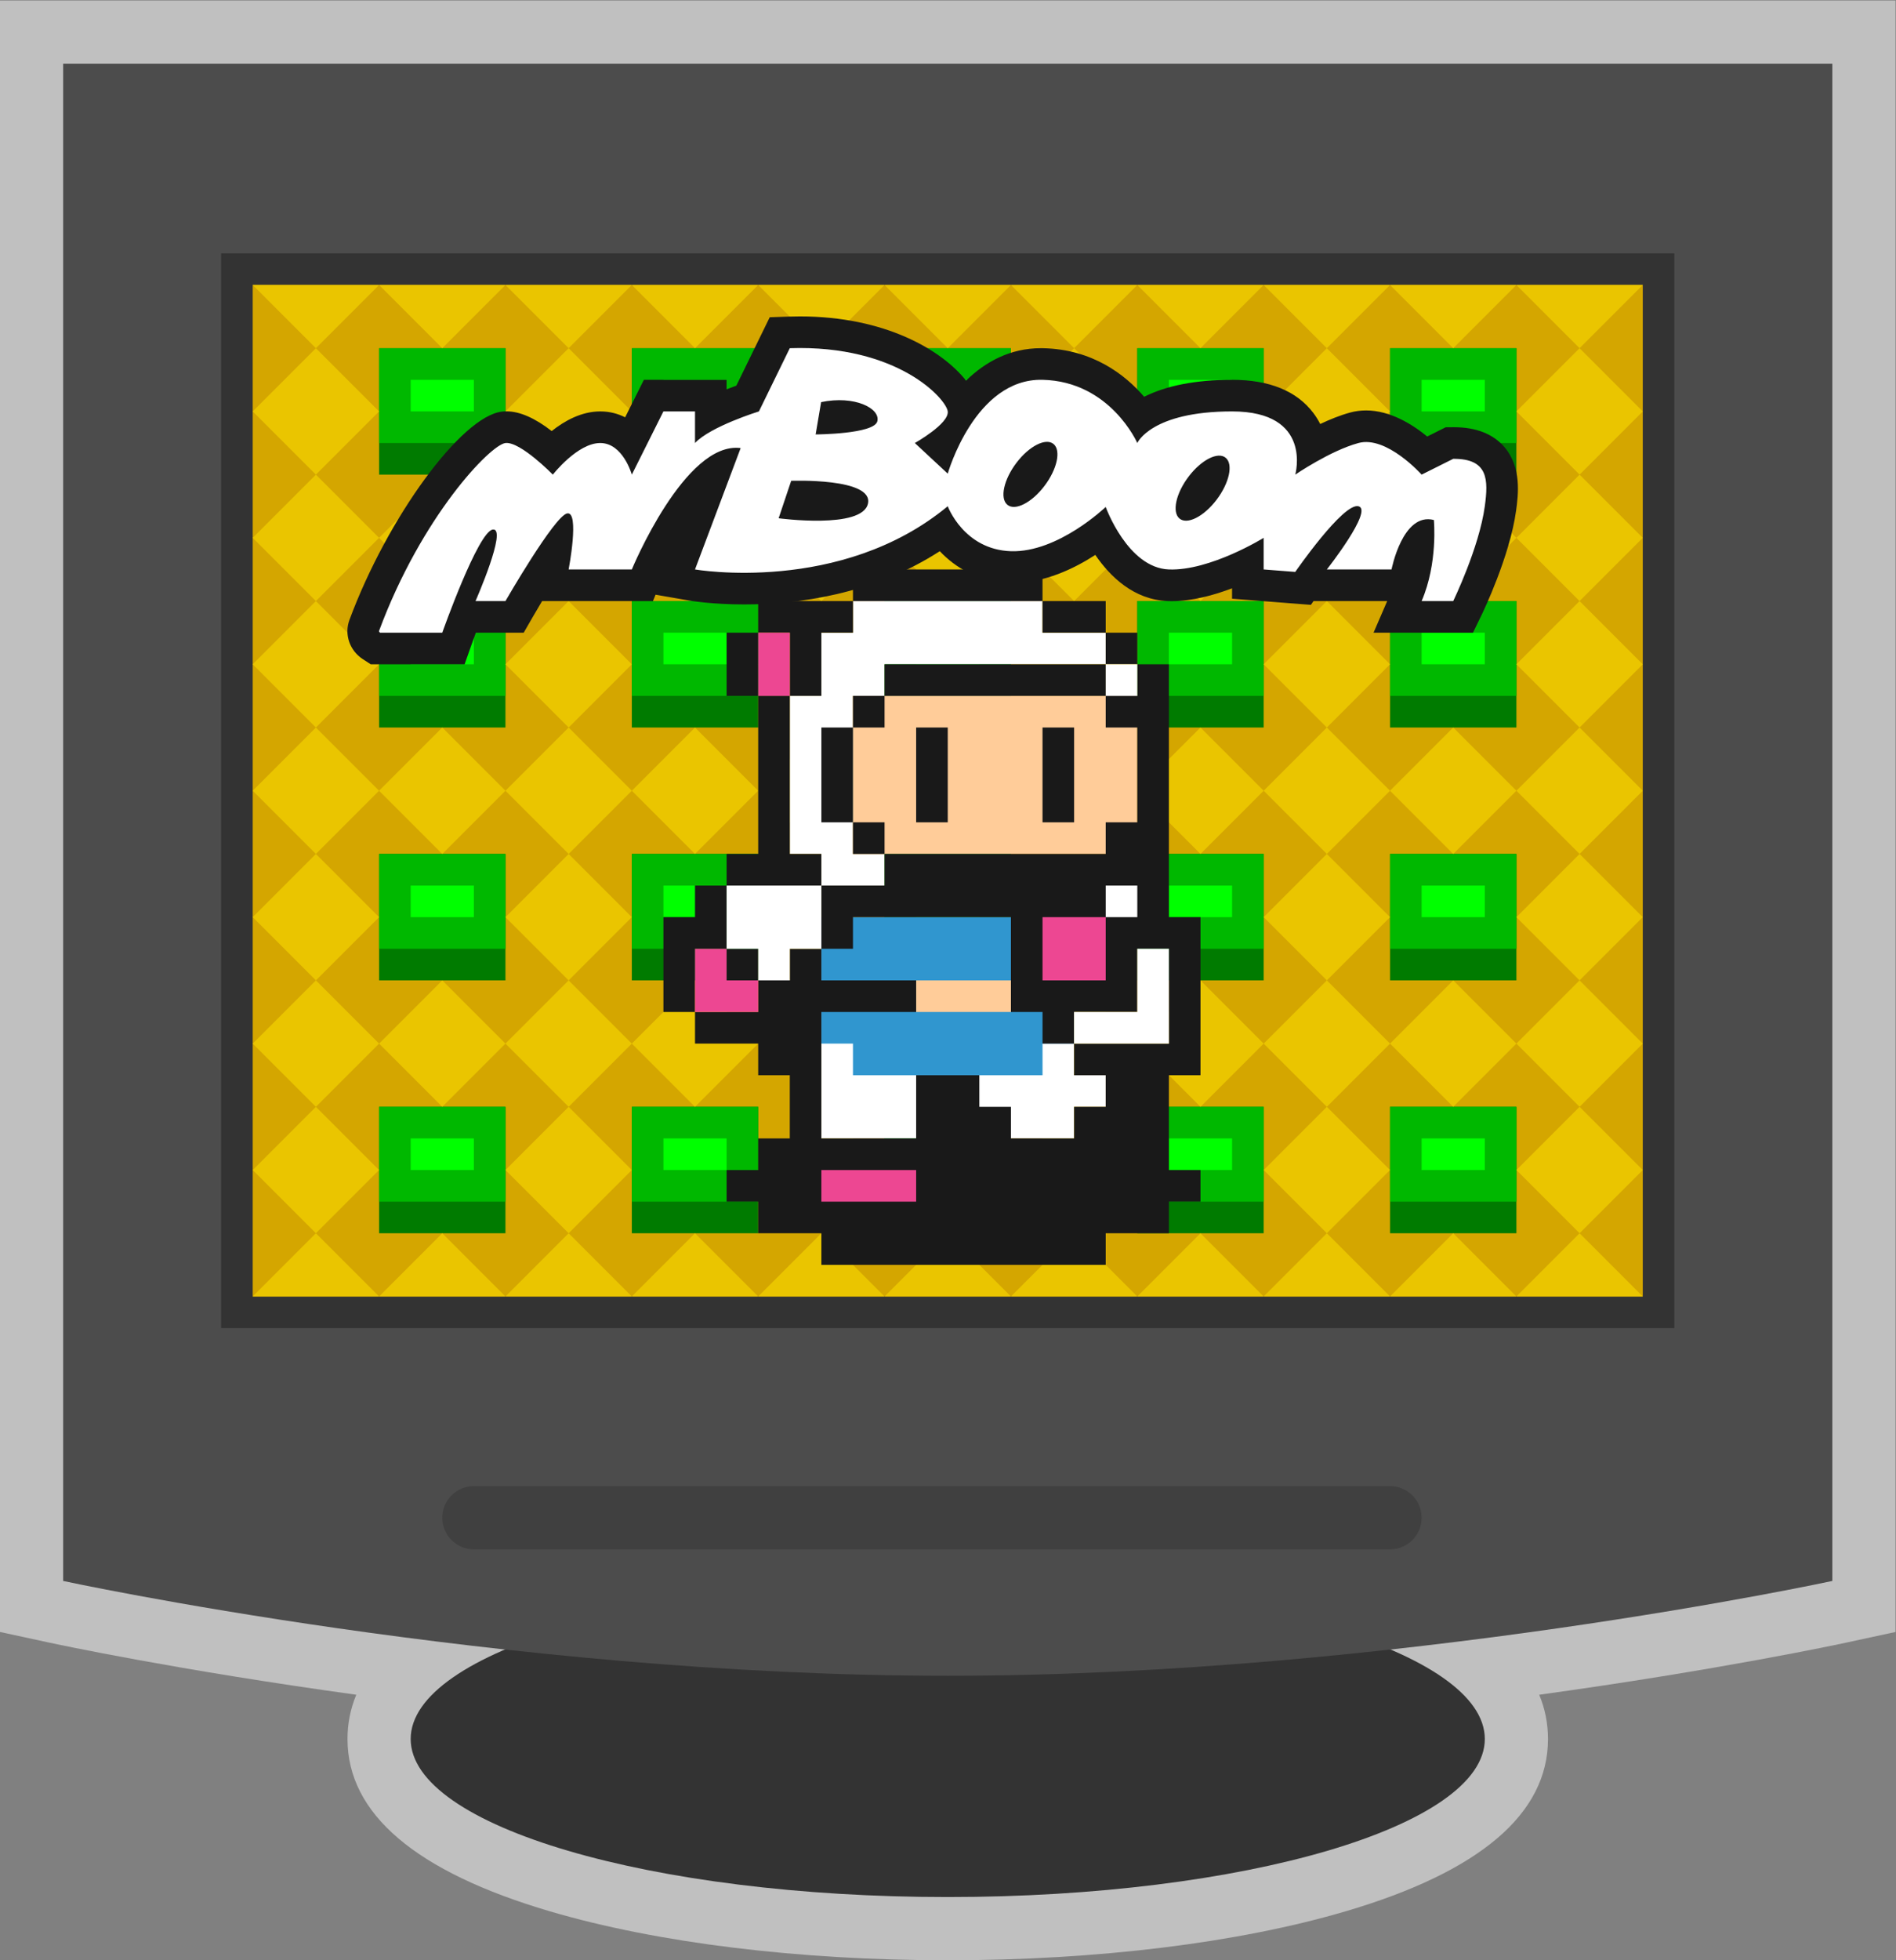 <?xml version="1.0" encoding="UTF-8" standalone="no"?>
<svg
   xmlns:dc="http://purl.org/dc/elements/1.1/"
   xmlns:cc="http://creativecommons.org/ns#"
   xmlns:rdf="http://www.w3.org/1999/02/22-rdf-syntax-ns#"
   xmlns:svg="http://www.w3.org/2000/svg"
   xmlns="http://www.w3.org/2000/svg"
   viewBox="0 0 320 330.667"
   height="330.667"
   width="320"
   xml:space="preserve"
   id="svg2"
   version="1.1"><rect x="0" y="0" width="320" height="330.667" fill="#808080" stroke="none"/><defs
     id="defs6"><clipPath
       id="clipPath18"
       clipPathUnits="userSpaceOnUse"><path
         id="path16"
         d="M 0,256 H 256 V 0 H 0 Z" /></clipPath><clipPath
       id="clipPath26"
       clipPathUnits="userSpaceOnUse"><path
         id="path24"
         d="M 8,252 H 248 V 4 H 8 Z" /></clipPath></defs><g
     transform="matrix(1.333,0,0,-1.333,-10.667,336)"
     id="g10"><g
       id="g12"><g
         clip-path="url(#clipPath18)"
         id="g14"><g
           id="g20"><g
             id="g22" /><g
             id="g34"><g
               style="opacity:0.5"
               id="g32"
               clip-path="url(#clipPath26)"><g
                 id="g30"
                 transform="translate(240,252)"><path
                   id="path28"
                   style="fill:#ffffff;fill-opacity:1;fill-rule:nonzero;stroke:none"
                   d="m 0,0 h -224 -8 v -8 -192 -6.457 l 6.312,-1.363 c 0.792,-0.17 16.112,-3.452 38.801,-6.58 -0.741,-1.777 -1.113,-3.644 -1.113,-5.6 0,-9.469 8.633,-16.81 25.659,-21.817 13.557,-3.988 31.435,-6.183 50.341,-6.183 18.906,0 36.784,2.195 50.341,6.183 17.026,5.007 25.659,12.348 25.659,21.817 0,1.956 -0.372,3.823 -1.113,5.6 22.689,3.128 38.009,6.41 38.801,6.58 L 8,-206.457 V -200 -8 0 Z" /></g></g></g></g><g
           transform="translate(196,32)"
           id="g36"><path
             id="path38"
             style="fill:#333333;fill-opacity:1;fill-rule:nonzero;stroke:none"
             d="m 0,0 c 0,-11.046 -30.444,-20 -68,-20 -37.555,0 -68,8.954 -68,20 0,11.046 30.445,20 68,20 37.556,0 68,-8.954 68,-20" /></g><g
           transform="translate(16,244)"
           id="g40"><path
             id="path42"
             style="fill:#4c4c4c;fill-opacity:1;fill-rule:nonzero;stroke:none"
             d="m 0,0 v -192 c 0,0 55.577,-12 112,-12 56.423,0 112,12 112,12 V 0 Z" /></g><path
           id="path44"
           style="fill:#333333;fill-opacity:1;fill-rule:nonzero;stroke:none"
           d="M 220,84 H 36 v 136 h 184 z" /><path
           id="path46"
           style="fill:#d4a600;fill-opacity:1;fill-rule:nonzero;stroke:none"
           d="M 216,88 H 40 v 128 h 176 z" /><path
           id="path48"
           style="fill:#007b00;fill-opacity:1;fill-rule:nonzero;stroke:none"
           d="M 72,192 H 56 v 16 h 16 z" /><path
           id="path50"
           style="fill:#00b800;fill-opacity:1;fill-rule:nonzero;stroke:none"
           d="M 72,196 H 56 v 12 h 16 z" /><path
           id="path52"
           style="fill:#00ff00;fill-opacity:1;fill-rule:nonzero;stroke:none"
           d="m 68,200 h -8 v 4 h 8 z" /><path
           id="path54"
           style="fill:#007b00;fill-opacity:1;fill-rule:nonzero;stroke:none"
           d="M 104,192 H 88 v 16 h 16 z" /><path
           id="path56"
           style="fill:#00b800;fill-opacity:1;fill-rule:nonzero;stroke:none"
           d="M 104,196 H 88 v 12 h 16 z" /><path
           id="path58"
           style="fill:#00ff00;fill-opacity:1;fill-rule:nonzero;stroke:none"
           d="m 100,200 h -8 v 4 h 8 z" /><path
           id="path60"
           style="fill:#007b00;fill-opacity:1;fill-rule:nonzero;stroke:none"
           d="m 136,192 h -16 v 16 h 16 z" /><path
           id="path62"
           style="fill:#00b800;fill-opacity:1;fill-rule:nonzero;stroke:none"
           d="m 136,196 h -16 v 12 h 16 z" /><path
           id="path64"
           style="fill:#00ff00;fill-opacity:1;fill-rule:nonzero;stroke:none"
           d="m 132,200 h -8 v 4 h 8 z" /><path
           id="path66"
           style="fill:#007b00;fill-opacity:1;fill-rule:nonzero;stroke:none"
           d="m 168,192 h -16 v 16 h 16 z" /><path
           id="path68"
           style="fill:#00b800;fill-opacity:1;fill-rule:nonzero;stroke:none"
           d="m 168,196 h -16 v 12 h 16 z" /><path
           id="path70"
           style="fill:#00ff00;fill-opacity:1;fill-rule:nonzero;stroke:none"
           d="m 164,200 h -8 v 4 h 8 z" /><path
           id="path72"
           style="fill:#007b00;fill-opacity:1;fill-rule:nonzero;stroke:none"
           d="m 200,192 h -16 v 16 h 16 z" /><path
           id="path74"
           style="fill:#00b800;fill-opacity:1;fill-rule:nonzero;stroke:none"
           d="m 200,196 h -16 v 12 h 16 z" /><path
           id="path76"
           style="fill:#00ff00;fill-opacity:1;fill-rule:nonzero;stroke:none"
           d="m 196,200 h -8 v 4 h 8 z" /><path
           id="path78"
           style="fill:#007b00;fill-opacity:1;fill-rule:nonzero;stroke:none"
           d="M 72,160 H 56 v 16 h 16 z" /><path
           id="path80"
           style="fill:#00b800;fill-opacity:1;fill-rule:nonzero;stroke:none"
           d="M 72,164 H 56 v 12 h 16 z" /><path
           id="path82"
           style="fill:#00ff00;fill-opacity:1;fill-rule:nonzero;stroke:none"
           d="m 68,168 h -8 v 4 h 8 z" /><path
           id="path84"
           style="fill:#007b00;fill-opacity:1;fill-rule:nonzero;stroke:none"
           d="M 104,160 H 88 v 16 h 16 z" /><path
           id="path86"
           style="fill:#00b800;fill-opacity:1;fill-rule:nonzero;stroke:none"
           d="M 104,164 H 88 v 12 h 16 z" /><path
           id="path88"
           style="fill:#00ff00;fill-opacity:1;fill-rule:nonzero;stroke:none"
           d="m 100,168 h -8 v 4 h 8 z" /><path
           id="path90"
           style="fill:#007b00;fill-opacity:1;fill-rule:nonzero;stroke:none"
           d="m 136,160 h -16 v 16 h 16 z" /><path
           id="path92"
           style="fill:#00b800;fill-opacity:1;fill-rule:nonzero;stroke:none"
           d="m 136,164 h -16 v 12 h 16 z" /><path
           id="path94"
           style="fill:#00ff00;fill-opacity:1;fill-rule:nonzero;stroke:none"
           d="m 132,168 h -8 v 4 h 8 z" /><path
           id="path96"
           style="fill:#007b00;fill-opacity:1;fill-rule:nonzero;stroke:none"
           d="m 168,160 h -16 v 16 h 16 z" /><path
           id="path98"
           style="fill:#00b800;fill-opacity:1;fill-rule:nonzero;stroke:none"
           d="m 168,164 h -16 v 12 h 16 z" /><path
           id="path100"
           style="fill:#00ff00;fill-opacity:1;fill-rule:nonzero;stroke:none"
           d="m 164,168 h -8 v 4 h 8 z" /><path
           id="path102"
           style="fill:#007b00;fill-opacity:1;fill-rule:nonzero;stroke:none"
           d="m 200,160 h -16 v 16 h 16 z" /><path
           id="path104"
           style="fill:#00b800;fill-opacity:1;fill-rule:nonzero;stroke:none"
           d="m 200,164 h -16 v 12 h 16 z" /><path
           id="path106"
           style="fill:#00ff00;fill-opacity:1;fill-rule:nonzero;stroke:none"
           d="m 196,168 h -8 v 4 h 8 z" /><path
           id="path108"
           style="fill:#007b00;fill-opacity:1;fill-rule:nonzero;stroke:none"
           d="M 72,128 H 56 v 16 h 16 z" /><path
           id="path110"
           style="fill:#00b800;fill-opacity:1;fill-rule:nonzero;stroke:none"
           d="M 72,132 H 56 v 12 h 16 z" /><path
           id="path112"
           style="fill:#00ff00;fill-opacity:1;fill-rule:nonzero;stroke:none"
           d="m 68,136 h -8 v 4 h 8 z" /><path
           id="path114"
           style="fill:#007b00;fill-opacity:1;fill-rule:nonzero;stroke:none"
           d="M 104,128 H 88 v 16 h 16 z" /><path
           id="path116"
           style="fill:#00b800;fill-opacity:1;fill-rule:nonzero;stroke:none"
           d="M 104,132 H 88 v 12 h 16 z" /><path
           id="path118"
           style="fill:#00ff00;fill-opacity:1;fill-rule:nonzero;stroke:none"
           d="m 100,136 h -8 v 4 h 8 z" /><path
           id="path120"
           style="fill:#007b00;fill-opacity:1;fill-rule:nonzero;stroke:none"
           d="m 136,128 h -16 v 16 h 16 z" /><path
           id="path122"
           style="fill:#00b800;fill-opacity:1;fill-rule:nonzero;stroke:none"
           d="m 136,132 h -16 v 12 h 16 z" /><path
           id="path124"
           style="fill:#00ff00;fill-opacity:1;fill-rule:nonzero;stroke:none"
           d="m 132,136 h -8 v 4 h 8 z" /><path
           id="path126"
           style="fill:#007b00;fill-opacity:1;fill-rule:nonzero;stroke:none"
           d="m 168,128 h -16 v 16 h 16 z" /><path
           id="path128"
           style="fill:#00b800;fill-opacity:1;fill-rule:nonzero;stroke:none"
           d="m 168,132 h -16 v 12 h 16 z" /><path
           id="path130"
           style="fill:#00ff00;fill-opacity:1;fill-rule:nonzero;stroke:none"
           d="m 164,136 h -8 v 4 h 8 z" /><path
           id="path132"
           style="fill:#007b00;fill-opacity:1;fill-rule:nonzero;stroke:none"
           d="m 200,128 h -16 v 16 h 16 z" /><path
           id="path134"
           style="fill:#00b800;fill-opacity:1;fill-rule:nonzero;stroke:none"
           d="m 200,132 h -16 v 12 h 16 z" /><path
           id="path136"
           style="fill:#00ff00;fill-opacity:1;fill-rule:nonzero;stroke:none"
           d="m 196,136 h -8 v 4 h 8 z" /><path
           id="path138"
           style="fill:#007b00;fill-opacity:1;fill-rule:nonzero;stroke:none"
           d="M 72,96 H 56 v 16 h 16 z" /><path
           id="path140"
           style="fill:#00b800;fill-opacity:1;fill-rule:nonzero;stroke:none"
           d="M 72,100 H 56 v 12 h 16 z" /><path
           id="path142"
           style="fill:#00ff00;fill-opacity:1;fill-rule:nonzero;stroke:none"
           d="m 68,104 h -8 v 4 h 8 z" /><path
           id="path144"
           style="fill:#007b00;fill-opacity:1;fill-rule:nonzero;stroke:none"
           d="M 104,96 H 88 v 16 h 16 z" /><path
           id="path146"
           style="fill:#00b800;fill-opacity:1;fill-rule:nonzero;stroke:none"
           d="M 104,100 H 88 v 12 h 16 z" /><path
           id="path148"
           style="fill:#00ff00;fill-opacity:1;fill-rule:nonzero;stroke:none"
           d="m 100,104 h -8 v 4 h 8 z" /><path
           id="path150"
           style="fill:#007b00;fill-opacity:1;fill-rule:nonzero;stroke:none"
           d="m 136,96 h -16 v 16 h 16 z" /><path
           id="path152"
           style="fill:#00b800;fill-opacity:1;fill-rule:nonzero;stroke:none"
           d="m 136,100 h -16 v 12 h 16 z" /><path
           id="path154"
           style="fill:#00ff00;fill-opacity:1;fill-rule:nonzero;stroke:none"
           d="m 132,104 h -8 v 4 h 8 z" /><path
           id="path156"
           style="fill:#007b00;fill-opacity:1;fill-rule:nonzero;stroke:none"
           d="m 168,96 h -16 v 16 h 16 z" /><path
           id="path158"
           style="fill:#00b800;fill-opacity:1;fill-rule:nonzero;stroke:none"
           d="m 168,100 h -16 v 12 h 16 z" /><path
           id="path160"
           style="fill:#00ff00;fill-opacity:1;fill-rule:nonzero;stroke:none"
           d="m 164,104 h -8 v 4 h 8 z" /><path
           id="path162"
           style="fill:#007b00;fill-opacity:1;fill-rule:nonzero;stroke:none"
           d="m 200,96 h -16 v 16 h 16 z" /><path
           id="path164"
           style="fill:#00b800;fill-opacity:1;fill-rule:nonzero;stroke:none"
           d="m 200,100 h -16 v 12 h 16 z" /><path
           id="path166"
           style="fill:#00ff00;fill-opacity:1;fill-rule:nonzero;stroke:none"
           d="m 196,104 h -8 v 4 h 8 z" /><g
           transform="translate(48,192)"
           id="g168"><path
             id="path170"
             style="fill:#eac500;fill-opacity:1;fill-rule:nonzero;stroke:none"
             d="M 0,0 -8,8 0,16 8,8 Z" /></g><g
           transform="translate(80,192)"
           id="g172"><path
             id="path174"
             style="fill:#eac500;fill-opacity:1;fill-rule:nonzero;stroke:none"
             d="M 0,0 -8,8 0,16 8,8 Z" /></g><g
           transform="translate(112,192)"
           id="g176"><path
             id="path178"
             style="fill:#eac500;fill-opacity:1;fill-rule:nonzero;stroke:none"
             d="M 0,0 -8,8 0,16 8,8 Z" /></g><g
           transform="translate(144,192)"
           id="g180"><path
             id="path182"
             style="fill:#eac500;fill-opacity:1;fill-rule:nonzero;stroke:none"
             d="M 0,0 -8,8 0,16 8,8 Z" /></g><g
           transform="translate(176,192)"
           id="g184"><path
             id="path186"
             style="fill:#eac500;fill-opacity:1;fill-rule:nonzero;stroke:none"
             d="M 0,0 -8,8 0,16 8,8 Z" /></g><g
           transform="translate(208,192)"
           id="g188"><path
             id="path190"
             style="fill:#eac500;fill-opacity:1;fill-rule:nonzero;stroke:none"
             d="M 0,0 -8,8 0,16 8,8 Z" /></g><g
           transform="translate(48,208)"
           id="g192"><path
             id="path194"
             style="fill:#eac500;fill-opacity:1;fill-rule:nonzero;stroke:none"
             d="M 0,0 -8,8 H 8 Z" /></g><g
           transform="translate(48,176)"
           id="g196"><path
             id="path198"
             style="fill:#eac500;fill-opacity:1;fill-rule:nonzero;stroke:none"
             d="M 0,0 -8,8 0,16 8,8 Z" /></g><g
           transform="translate(48,160)"
           id="g200"><path
             id="path202"
             style="fill:#eac500;fill-opacity:1;fill-rule:nonzero;stroke:none"
             d="M 0,0 -8,8 0,16 8,8 Z" /></g><g
           transform="translate(80,160)"
           id="g204"><path
             id="path206"
             style="fill:#eac500;fill-opacity:1;fill-rule:nonzero;stroke:none"
             d="M 0,0 -8,8 0,16 8,8 Z" /></g><g
           transform="translate(112,160)"
           id="g208"><path
             id="path210"
             style="fill:#eac500;fill-opacity:1;fill-rule:nonzero;stroke:none"
             d="M 0,0 -8,8 0,16 8,8 Z" /></g><g
           transform="translate(144,160)"
           id="g212"><path
             id="path214"
             style="fill:#eac500;fill-opacity:1;fill-rule:nonzero;stroke:none"
             d="M 0,0 -8,8 0,16 8,8 Z" /></g><g
           transform="translate(176,160)"
           id="g216"><path
             id="path218"
             style="fill:#eac500;fill-opacity:1;fill-rule:nonzero;stroke:none"
             d="M 0,0 -8,8 0,16 8,8 Z" /></g><g
           transform="translate(208,160)"
           id="g220"><path
             id="path222"
             style="fill:#eac500;fill-opacity:1;fill-rule:nonzero;stroke:none"
             d="M 0,0 -8,8 0,16 8,8 Z" /></g><g
           transform="translate(48,144)"
           id="g224"><path
             id="path226"
             style="fill:#eac500;fill-opacity:1;fill-rule:nonzero;stroke:none"
             d="M 0,0 -8,8 0,16 8,8 Z" /></g><g
           transform="translate(48,128)"
           id="g228"><path
             id="path230"
             style="fill:#eac500;fill-opacity:1;fill-rule:nonzero;stroke:none"
             d="M 0,0 -8,8 0,16 8,8 Z" /></g><g
           transform="translate(80,128)"
           id="g232"><path
             id="path234"
             style="fill:#eac500;fill-opacity:1;fill-rule:nonzero;stroke:none"
             d="M 0,0 -8,8 0,16 8,8 Z" /></g><g
           transform="translate(112,128)"
           id="g236"><path
             id="path238"
             style="fill:#eac500;fill-opacity:1;fill-rule:nonzero;stroke:none"
             d="M 0,0 -8,8 0,16 8,8 Z" /></g><g
           transform="translate(144,128)"
           id="g240"><path
             id="path242"
             style="fill:#eac500;fill-opacity:1;fill-rule:nonzero;stroke:none"
             d="M 0,0 -8,8 0,16 8,8 Z" /></g><g
           transform="translate(176,128)"
           id="g244"><path
             id="path246"
             style="fill:#eac500;fill-opacity:1;fill-rule:nonzero;stroke:none"
             d="M 0,0 -8,8 0,16 8,8 Z" /></g><g
           transform="translate(208,128)"
           id="g248"><path
             id="path250"
             style="fill:#eac500;fill-opacity:1;fill-rule:nonzero;stroke:none"
             d="M 0,0 -8,8 0,16 8,8 Z" /></g><g
           transform="translate(48,112)"
           id="g252"><path
             id="path254"
             style="fill:#eac500;fill-opacity:1;fill-rule:nonzero;stroke:none"
             d="M 0,0 -8,8 0,16 8,8 Z" /></g><g
           transform="translate(48,96)"
           id="g256"><path
             id="path258"
             style="fill:#eac500;fill-opacity:1;fill-rule:nonzero;stroke:none"
             d="M 0,0 -8,8 0,16 8,8 Z" /></g><g
           transform="translate(80,96)"
           id="g260"><path
             id="path262"
             style="fill:#eac500;fill-opacity:1;fill-rule:nonzero;stroke:none"
             d="M 0,0 -8,8 0,16 8,8 Z" /></g><g
           transform="translate(112,96)"
           id="g264"><path
             id="path266"
             style="fill:#eac500;fill-opacity:1;fill-rule:nonzero;stroke:none"
             d="M 0,0 -8,8 0,16 8,8 Z" /></g><g
           transform="translate(144,96)"
           id="g268"><path
             id="path270"
             style="fill:#eac500;fill-opacity:1;fill-rule:nonzero;stroke:none"
             d="M 0,0 -8,8 0,16 8,8 Z" /></g><g
           transform="translate(176,96)"
           id="g272"><path
             id="path274"
             style="fill:#eac500;fill-opacity:1;fill-rule:nonzero;stroke:none"
             d="M 0,0 -8,8 0,16 8,8 Z" /></g><g
           transform="translate(208,96)"
           id="g276"><path
             id="path278"
             style="fill:#eac500;fill-opacity:1;fill-rule:nonzero;stroke:none"
             d="M 0,0 -8,8 0,16 8,8 Z" /></g><g
           transform="translate(40,88)"
           id="g280"><path
             id="path282"
             style="fill:#eac500;fill-opacity:1;fill-rule:nonzero;stroke:none"
             d="M 0,0 8,8 16,0 Z" /></g><g
           transform="translate(64,208)"
           id="g284"><path
             id="path286"
             style="fill:#eac500;fill-opacity:1;fill-rule:nonzero;stroke:none"
             d="M 0,0 -8,8 H 8 Z" /></g><g
           transform="translate(64,176)"
           id="g288"><path
             id="path290"
             style="fill:#eac500;fill-opacity:1;fill-rule:nonzero;stroke:none"
             d="M 0,0 -8,8 0,16 8,8 Z" /></g><g
           transform="translate(64,144)"
           id="g292"><path
             id="path294"
             style="fill:#eac500;fill-opacity:1;fill-rule:nonzero;stroke:none"
             d="M 0,0 -8,8 0,16 8,8 Z" /></g><g
           transform="translate(64,112)"
           id="g296"><path
             id="path298"
             style="fill:#eac500;fill-opacity:1;fill-rule:nonzero;stroke:none"
             d="M 0,0 -8,8 0,16 8,8 Z" /></g><g
           transform="translate(56,88)"
           id="g300"><path
             id="path302"
             style="fill:#eac500;fill-opacity:1;fill-rule:nonzero;stroke:none"
             d="M 0,0 8,8 16,0 Z" /></g><g
           transform="translate(80,208)"
           id="g304"><path
             id="path306"
             style="fill:#eac500;fill-opacity:1;fill-rule:nonzero;stroke:none"
             d="M 0,0 -8,8 H 8 Z" /></g><g
           transform="translate(80,176)"
           id="g308"><path
             id="path310"
             style="fill:#eac500;fill-opacity:1;fill-rule:nonzero;stroke:none"
             d="M 0,0 -8,8 0,16 8,8 Z" /></g><g
           transform="translate(80,144)"
           id="g312"><path
             id="path314"
             style="fill:#eac500;fill-opacity:1;fill-rule:nonzero;stroke:none"
             d="M 0,0 -8,8 0,16 8,8 Z" /></g><g
           transform="translate(80,112)"
           id="g316"><path
             id="path318"
             style="fill:#eac500;fill-opacity:1;fill-rule:nonzero;stroke:none"
             d="M 0,0 -8,8 0,16 8,8 Z" /></g><g
           transform="translate(72,88)"
           id="g320"><path
             id="path322"
             style="fill:#eac500;fill-opacity:1;fill-rule:nonzero;stroke:none"
             d="M 0,0 8,8 16,0 Z" /></g><g
           transform="translate(96,208)"
           id="g324"><path
             id="path326"
             style="fill:#eac500;fill-opacity:1;fill-rule:nonzero;stroke:none"
             d="M 0,0 -8,8 H 8 Z" /></g><g
           transform="translate(96,176)"
           id="g328"><path
             id="path330"
             style="fill:#eac500;fill-opacity:1;fill-rule:nonzero;stroke:none"
             d="M 0,0 -8,8 0,16 8,8 Z" /></g><g
           transform="translate(96,144)"
           id="g332"><path
             id="path334"
             style="fill:#eac500;fill-opacity:1;fill-rule:nonzero;stroke:none"
             d="M 0,0 -8,8 0,16 8,8 Z" /></g><g
           transform="translate(96,112)"
           id="g336"><path
             id="path338"
             style="fill:#eac500;fill-opacity:1;fill-rule:nonzero;stroke:none"
             d="M 0,0 -8,8 0,16 8,8 Z" /></g><g
           transform="translate(88,88)"
           id="g340"><path
             id="path342"
             style="fill:#eac500;fill-opacity:1;fill-rule:nonzero;stroke:none"
             d="M 0,0 8,8 16,0 Z" /></g><g
           transform="translate(112,208)"
           id="g344"><path
             id="path346"
             style="fill:#eac500;fill-opacity:1;fill-rule:nonzero;stroke:none"
             d="M 0,0 -8,8 H 8 Z" /></g><g
           transform="translate(112,176)"
           id="g348"><path
             id="path350"
             style="fill:#eac500;fill-opacity:1;fill-rule:nonzero;stroke:none"
             d="M 0,0 -8,8 0,16 8,8 Z" /></g><g
           transform="translate(112,144)"
           id="g352"><path
             id="path354"
             style="fill:#eac500;fill-opacity:1;fill-rule:nonzero;stroke:none"
             d="M 0,0 -8,8 0,16 8,8 Z" /></g><g
           transform="translate(112,112)"
           id="g356"><path
             id="path358"
             style="fill:#eac500;fill-opacity:1;fill-rule:nonzero;stroke:none"
             d="M 0,0 -8,8 0,16 8,8 Z" /></g><g
           transform="translate(104,88)"
           id="g360"><path
             id="path362"
             style="fill:#eac500;fill-opacity:1;fill-rule:nonzero;stroke:none"
             d="M 0,0 8,8 16,0 Z" /></g><g
           transform="translate(128,208)"
           id="g364"><path
             id="path366"
             style="fill:#eac500;fill-opacity:1;fill-rule:nonzero;stroke:none"
             d="M 0,0 -8,8 H 8 Z" /></g><g
           transform="translate(128,176)"
           id="g368"><path
             id="path370"
             style="fill:#eac500;fill-opacity:1;fill-rule:nonzero;stroke:none"
             d="M 0,0 -8,8 0,16 8,8 Z" /></g><g
           transform="translate(128,144)"
           id="g372"><path
             id="path374"
             style="fill:#eac500;fill-opacity:1;fill-rule:nonzero;stroke:none"
             d="M 0,0 -8,8 0,16 8,8 Z" /></g><g
           transform="translate(128,112)"
           id="g376"><path
             id="path378"
             style="fill:#eac500;fill-opacity:1;fill-rule:nonzero;stroke:none"
             d="M 0,0 -8,8 0,16 8,8 Z" /></g><g
           transform="translate(120,88)"
           id="g380"><path
             id="path382"
             style="fill:#eac500;fill-opacity:1;fill-rule:nonzero;stroke:none"
             d="M 0,0 8,8 16,0 Z" /></g><g
           transform="translate(144,208)"
           id="g384"><path
             id="path386"
             style="fill:#eac500;fill-opacity:1;fill-rule:nonzero;stroke:none"
             d="M 0,0 -8,8 H 8 Z" /></g><g
           transform="translate(144,176)"
           id="g388"><path
             id="path390"
             style="fill:#eac500;fill-opacity:1;fill-rule:nonzero;stroke:none"
             d="M 0,0 -8,8 0,16 8,8 Z" /></g><g
           transform="translate(144,144)"
           id="g392"><path
             id="path394"
             style="fill:#eac500;fill-opacity:1;fill-rule:nonzero;stroke:none"
             d="M 0,0 -8,8 0,16 8,8 Z" /></g><g
           transform="translate(144,112)"
           id="g396"><path
             id="path398"
             style="fill:#eac500;fill-opacity:1;fill-rule:nonzero;stroke:none"
             d="M 0,0 -8,8 0,16 8,8 Z" /></g><g
           transform="translate(136,88)"
           id="g400"><path
             id="path402"
             style="fill:#eac500;fill-opacity:1;fill-rule:nonzero;stroke:none"
             d="M 0,0 8,8 16,0 Z" /></g><g
           transform="translate(160,208)"
           id="g404"><path
             id="path406"
             style="fill:#eac500;fill-opacity:1;fill-rule:nonzero;stroke:none"
             d="M 0,0 -8,8 H 8 Z" /></g><g
           transform="translate(160,176)"
           id="g408"><path
             id="path410"
             style="fill:#eac500;fill-opacity:1;fill-rule:nonzero;stroke:none"
             d="M 0,0 -8,8 0,16 8,8 Z" /></g><g
           transform="translate(160,144)"
           id="g412"><path
             id="path414"
             style="fill:#eac500;fill-opacity:1;fill-rule:nonzero;stroke:none"
             d="M 0,0 -8,8 0,16 8,8 Z" /></g><g
           transform="translate(160,112)"
           id="g416"><path
             id="path418"
             style="fill:#eac500;fill-opacity:1;fill-rule:nonzero;stroke:none"
             d="M 0,0 -8,8 0,16 8,8 Z" /></g><g
           transform="translate(152,88)"
           id="g420"><path
             id="path422"
             style="fill:#eac500;fill-opacity:1;fill-rule:nonzero;stroke:none"
             d="M 0,0 8,8 16,0 Z" /></g><g
           transform="translate(176,208)"
           id="g424"><path
             id="path426"
             style="fill:#eac500;fill-opacity:1;fill-rule:nonzero;stroke:none"
             d="M 0,0 -8,8 H 8 Z" /></g><g
           transform="translate(176,176)"
           id="g428"><path
             id="path430"
             style="fill:#eac500;fill-opacity:1;fill-rule:nonzero;stroke:none"
             d="M 0,0 -8,8 0,16 8,8 Z" /></g><g
           transform="translate(176,144)"
           id="g432"><path
             id="path434"
             style="fill:#eac500;fill-opacity:1;fill-rule:nonzero;stroke:none"
             d="M 0,0 -8,8 0,16 8,8 Z" /></g><g
           transform="translate(176,112)"
           id="g436"><path
             id="path438"
             style="fill:#eac500;fill-opacity:1;fill-rule:nonzero;stroke:none"
             d="M 0,0 -8,8 0,16 8,8 Z" /></g><g
           transform="translate(168,88)"
           id="g440"><path
             id="path442"
             style="fill:#eac500;fill-opacity:1;fill-rule:nonzero;stroke:none"
             d="M 0,0 8,8 16,0 Z" /></g><g
           transform="translate(192,208)"
           id="g444"><path
             id="path446"
             style="fill:#eac500;fill-opacity:1;fill-rule:nonzero;stroke:none"
             d="M 0,0 -8,8 H 8 Z" /></g><g
           transform="translate(192,176)"
           id="g448"><path
             id="path450"
             style="fill:#eac500;fill-opacity:1;fill-rule:nonzero;stroke:none"
             d="M 0,0 -8,8 0,16 8,8 Z" /></g><g
           transform="translate(192,144)"
           id="g452"><path
             id="path454"
             style="fill:#eac500;fill-opacity:1;fill-rule:nonzero;stroke:none"
             d="M 0,0 -8,8 0,16 8,8 Z" /></g><g
           transform="translate(192,112)"
           id="g456"><path
             id="path458"
             style="fill:#eac500;fill-opacity:1;fill-rule:nonzero;stroke:none"
             d="M 0,0 -8,8 0,16 8,8 Z" /></g><g
           transform="translate(184,88)"
           id="g460"><path
             id="path462"
             style="fill:#eac500;fill-opacity:1;fill-rule:nonzero;stroke:none"
             d="M 0,0 8,8 16,0 Z" /></g><g
           transform="translate(208,208)"
           id="g464"><path
             id="path466"
             style="fill:#eac500;fill-opacity:1;fill-rule:nonzero;stroke:none"
             d="M 0,0 -8,8 H 8 Z" /></g><g
           transform="translate(208,176)"
           id="g468"><path
             id="path470"
             style="fill:#eac500;fill-opacity:1;fill-rule:nonzero;stroke:none"
             d="M 0,0 -8,8 0,16 8,8 Z" /></g><g
           transform="translate(208,144)"
           id="g472"><path
             id="path474"
             style="fill:#eac500;fill-opacity:1;fill-rule:nonzero;stroke:none"
             d="M 0,0 -8,8 0,16 8,8 Z" /></g><g
           transform="translate(208,112)"
           id="g476"><path
             id="path478"
             style="fill:#eac500;fill-opacity:1;fill-rule:nonzero;stroke:none"
             d="M 0,0 -8,8 0,16 8,8 Z" /></g><g
           transform="translate(200,88)"
           id="g480"><path
             id="path482"
             style="fill:#eac500;fill-opacity:1;fill-rule:nonzero;stroke:none"
             d="M 0,0 8,8 16,0 Z" /></g><g
           transform="translate(184,56)"
           id="g484"><path
             id="path486"
             style="fill:#404040;fill-opacity:1;fill-rule:nonzero;stroke:none"
             d="m 0,0 h -116 c -2.209,0 -4,1.791 -4,4 0,2.209 1.791,4 4,4 H 0 C 2.209,8 4,6.209 4,4 4,1.791 2.209,0 0,0" /></g><g
           transform="translate(148,116)"
           id="g488"><path
             id="path490"
             style="fill:#ffffff;fill-opacity:1;fill-rule:nonzero;stroke:none"
             d="M 0,0 H -4 V 20 H -36 V -8 h 32 v 4 h 4 z" /></g><g
           transform="translate(112,136)"
           id="g492"><path
             id="path494"
             style="fill:#3096cf;fill-opacity:1;fill-rule:nonzero;stroke:none"
             d="m 0,0 v -16 h 4 v -4 h 24 v 4 h 4 V 0 Z" /></g><g
           transform="translate(140,172)"
           id="g496"><path
             id="path498"
             style="fill:#ffffff;fill-opacity:1;fill-rule:nonzero;stroke:none"
             d="M 0,0 V 4 H -24 V 0 h -4 v -8 h -4 v -20 h 4 v -4 h 8 v 4 h -4 v 20 h 4 v 4 H 0 8 v 4 z" /></g><path
           id="path500"
           style="fill:#ffcc99;fill-opacity:1;fill-rule:nonzero;stroke:none"
           d="m 152,144 h -36 v 20 h 36 z" /><path
           id="path502"
           style="fill:#191919;fill-opacity:1;fill-rule:nonzero;stroke:none"
           d="m 100,164 h 4 v 8 h -4 z" /><path
           id="path504"
           style="fill:#191919;fill-opacity:1;fill-rule:nonzero;stroke:none"
           d="m 140,180 h -24 v -4 h 24 z" /><path
           id="path506"
           style="fill:#191919;fill-opacity:1;fill-rule:nonzero;stroke:none"
           d="m 148,176 h -8 v -4 h 8 z" /><path
           id="path508"
           style="fill:#191919;fill-opacity:1;fill-rule:nonzero;stroke:none"
           d="m 152,172 h -4 v -4 h 4 z" /><path
           id="path510"
           style="fill:#191919;fill-opacity:1;fill-rule:nonzero;stroke:none"
           d="m 120,164 h 28 v 4 h -28 z" /><g
           transform="translate(108,164)"
           id="g512"><path
             id="path514"
             style="fill:#191919;fill-opacity:1;fill-rule:nonzero;stroke:none"
             d="m 0,0 h 4 v 8 h 4 v 4 H -4 V 8 h 4 z" /></g><g
           transform="translate(108,140)"
           id="g516"><path
             id="path518"
             style="fill:#191919;fill-opacity:1;fill-rule:nonzero;stroke:none"
             d="M 0,0 H 4 V 4 H 0 V 24 H -4 V 4 H -8 V 0 h 4 z" /></g><path
           id="path520"
           style="fill:#191919;fill-opacity:1;fill-rule:nonzero;stroke:none"
           d="m 112,148 h 4 v 12 h -4 z" /><path
           id="path522"
           style="fill:#191919;fill-opacity:1;fill-rule:nonzero;stroke:none"
           d="m 120,164 h -4 v -4 h 4 z" /><path
           id="path524"
           style="fill:#191919;fill-opacity:1;fill-rule:nonzero;stroke:none"
           d="m 116,144 h 4 v 4 h -4 z" /><path
           id="path526"
           style="fill:#191919;fill-opacity:1;fill-rule:nonzero;stroke:none"
           d="m 128,160 h -4 v -12 h 4 z" /><path
           id="path528"
           style="fill:#191919;fill-opacity:1;fill-rule:nonzero;stroke:none"
           d="m 144,160 h -4 v -12 h 4 z" /><g
           transform="translate(100,132)"
           id="g530"><path
             id="path532"
             style="fill:#191919;fill-opacity:1;fill-rule:nonzero;stroke:none"
             d="M 0,0 V 8 H -4 V 4 H -8 V -8 h 4 v 8 z" /></g><path
           id="path534"
           style="fill:#191919;fill-opacity:1;fill-rule:nonzero;stroke:none"
           d="m 100,128 h 4 v 4 h -4 z" /><g
           transform="translate(156,136)"
           id="g536"><path
             id="path538"
             style="fill:#191919;fill-opacity:1;fill-rule:nonzero;stroke:none"
             d="m 0,0 v 32 h -4 v -4 h -4 v -4 h 4 V 12 H -8 V 8 H -36 V 4 h -4 -4 V 0 -4 h 4 v 4 h 4 16 v -12 h 2 2 v -4 h 4 v 4 h 4 2 2 v 8 h 4 v -12 h -8 -4 v -4 h 4 v -4 h -4 v -4 h -8 v 4 h -4 v 4 h -8 v -8 h -12 v 16 h 12 v 4 h -12 v 4 h -4 v -4 h -4 v -4 h -8 v -4 h 8 v -4 h 4 v -8 h -4 v -4 h -4 v -4 h 4 v -4 h 4 4 v -4 h 36 v 4 h 8 v 4 h 4 v 4 H 0 v 4 8 h 4 v 2 2 16 z" /></g><path
           id="path540"
           style="fill:#ffffff;fill-opacity:1;fill-rule:nonzero;stroke:none"
           d="m 152,136 h -4 v 4 h 4 z" /><path
           id="path542"
           style="fill:#ed4792;fill-opacity:1;fill-rule:nonzero;stroke:none"
           d="m 112,104 h 12 v -4 h -12 z" /><path
           id="path544"
           style="fill:#ffffff;fill-opacity:1;fill-rule:nonzero;stroke:none"
           d="m 148,164 h 4 v 4 h -4 z" /><g
           transform="translate(100,128)"
           id="g546"><path
             id="path548"
             style="fill:#ed4792;fill-opacity:1;fill-rule:nonzero;stroke:none"
             d="M 0,0 V 4 H -4 V -4 H 0 4 V 0 Z" /></g><g
           transform="translate(152,132)"
           id="g550"><path
             id="path552"
             style="fill:#ffffff;fill-opacity:1;fill-rule:nonzero;stroke:none"
             d="m 0,0 v -8 h -8 v -4 h 8 4 v 4 8 z" /></g><path
           id="path554"
           style="fill:#ffffff;fill-opacity:1;fill-rule:nonzero;stroke:none"
           d="m 112,132 h -12 v 8 h 12 z" /><path
           id="path556"
           style="fill:#ffffff;fill-opacity:1;fill-rule:nonzero;stroke:none"
           d="m 108,128 h -4 v 8 h 4 z" /><path
           id="path558"
           style="fill:#ed4792;fill-opacity:1;fill-rule:nonzero;stroke:none"
           d="m 108,164 h -4 v 8 h 4 z" /><path
           id="path560"
           style="fill:#ffcc99;fill-opacity:1;fill-rule:nonzero;stroke:none"
           d="m 136,124 h -12 v 4 h 12 z" /><path
           id="path562"
           style="fill:#ed4792;fill-opacity:1;fill-rule:nonzero;stroke:none"
           d="m 148,128 h -8 v 8 h 8 z" /><g
           transform="translate(109.291,212.022)"
           id="g564"><path
             id="path566"
             style="fill:#191919;fill-opacity:1;fill-rule:nonzero;stroke:none"
             d="m 0,0 v 0 c -0.467,0 -0.941,-0.008 -1.425,-0.024 l -2.405,-0.08 -1.056,-2.162 -3.172,-6.495 c -0.38,-0.136 -0.796,-0.291 -1.234,-0.463 v 1.202 h -4 -4 -2.472 l -1.105,-2.211 -1.269,-2.537 c -0.912,0.465 -1.961,0.748 -3.154,0.748 -2.37,0 -4.505,-1.18 -6.143,-2.486 -2.138,1.657 -4.051,2.494 -5.714,2.494 -0.201,0 -0.397,-0.011 -0.587,-0.033 -5.106,-0.572 -14.488,-13.377 -19.305,-26.349 -0.683,-1.839 0.014,-3.886 1.695,-4.979 l 0.994,-0.647 h 1.186 7.874 2.828 l 0.943,2.666 c 0.157,0.443 0.319,0.889 0.483,1.334 h 3.746 2.313 l 1.153,2.003 c 0.374,0.649 0.771,1.322 1.177,1.997 h 3.357 8 2.676 l 0.333,0.806 4.308,-0.747 c 0.114,-0.02 2.831,-0.483 6.89,-0.483 6.815,0 16.276,1.243 24.786,6.736 1.956,-2.068 4.878,-3.869 8.877,-4 0.142,-0.005 0.285,-0.007 0.428,-0.007 3.964,0 7.697,1.794 10.386,3.536 1.879,-2.746 4.877,-5.677 9.166,-5.838 0.169,-0.006 0.34,-0.01 0.51,-0.01 2.589,0 5.307,0.738 7.64,1.625 v -1.318 l 3.69,-0.288 0.073,-0.006 -0.005,-0.006 h 0.086 l 3.846,-0.3 2.292,-0.178 0.331,0.478 h 1.687 7.642 l -1.729,-4 h 6.087 4 2.503 l 1.095,2.251 c 0.146,0.3 3.578,7.407 4.366,13.211 0.26,1.915 0.745,5.479 -1.515,8.066 -1.433,1.64 -3.575,2.473 -6.367,2.473 l -0.11,-10e-4 -0.93,-0.007 -0.831,-0.415 -1.502,-0.752 c -1.891,1.548 -4.702,3.3 -7.74,3.3 -0.69,0 -1.369,-0.09 -2.017,-0.266 -1.262,-0.343 -2.57,-0.873 -3.791,-1.452 -0.239,0.472 -0.527,0.942 -0.874,1.4 -2.105,2.782 -5.566,4.192 -10.287,4.192 -4.566,0 -8.304,-0.722 -11.129,-2.147 -2.424,2.811 -6.537,6.003 -12.78,6.146 -0.098,0.002 -0.198,0.003 -0.295,0.003 h -0.002 c -3.881,0 -7.026,-1.712 -9.475,-4.102 C 17.962,-4.255 10.766,0 0,0" /></g><g
           transform="translate(162.029,188.807)"
           id="g568"><path
             id="path570"
             style="fill:#ffffff;fill-opacity:1;fill-rule:nonzero;stroke:none"
             d="m 0,0 c -1.617,-2.122 -3.717,-3.18 -4.689,-2.362 -0.972,0.817 -0.45,3.199 1.168,5.32 1.617,2.123 3.716,3.18 4.689,2.363 C 2.141,4.504 1.617,2.122 0,0 m -21.797,1.745 c -1.617,-2.121 -3.717,-3.179 -4.689,-2.362 -0.973,0.817 -0.45,3.2 1.168,5.321 1.617,2.122 3.716,3.179 4.689,2.362 0.972,-0.817 0.449,-3.199 -1.168,-5.321 m -21.149,8.193 c -0.417,-1.627 -7.808,-1.657 -7.808,-1.657 l 0.691,4.088 c 4.256,0.889 7.535,-0.804 7.117,-2.431 m -1.186,-10.414 c -0.722,-3.284 -11.309,-1.852 -11.309,-1.852 l 1.589,4.741 c 0,0 10.441,0.395 9.72,-2.889 m 74.103,5.669 -4,-2 c 0,0 -4.431,4.97 -8,4 -3.57,-0.969 -8,-4 -8,-4 0,0 2.258,8 -8,8 -10.259,0 -12,-4 -12,-4 0,0 -3.42,7.805 -12,8 -8.58,0.196 -12,-11.875 -12,-11.875 l -4.168,3.875 c 0,0 4.349,2.434 4.168,4 -0.182,1.566 -6.313,8.458 -20,8 l -3.908,-8 c 0,0 -6.129,-1.897 -8.092,-4 v 4 h -4 l -4,-8 c 0,0 -1.113,4 -4,4 -2.888,0 -6,-4 -6,-4 0,0 -4.114,4.212 -6,4 -1.887,-0.211 -10.596,-9.215 -16,-23.766 -0.035,-0.094 0.025,-0.168 0.126,-0.234 h 7.874 c 0,0 4.547,12.856 6.412,13.052 1.866,0.195 -2.202,-9.052 -2.202,-9.052 h 3.79 c 0,0 6.209,10.781 7.813,11.091 1.604,0.31 0.187,-7.091 0.187,-7.091 h 8 c 0,0 6.722,16.268 13.779,15.36 l -5.779,-15.36 c 0,0 18.468,-3.203 32,8 0,0 2.031,-5.494 8,-5.69 5.968,-0.196 12,5.6 12,5.6 0,0 2.777,-7.714 8,-7.91 5.222,-0.195 12,4 12,4 v -4 l 4,-0.311 c 0,0 6.069,8.782 8,8.311 1.93,-0.47 -4,-8 -4,-8 h 8.191 c 0,0 1.396,7.273 5.359,6.26 0,0 0.537,-5.433 -1.55,-10.26 h 4 c 0,0 3.289,6.765 4,12 0.451,3.326 0.466,6.034 -4,6" /></g></g></g></g></svg>